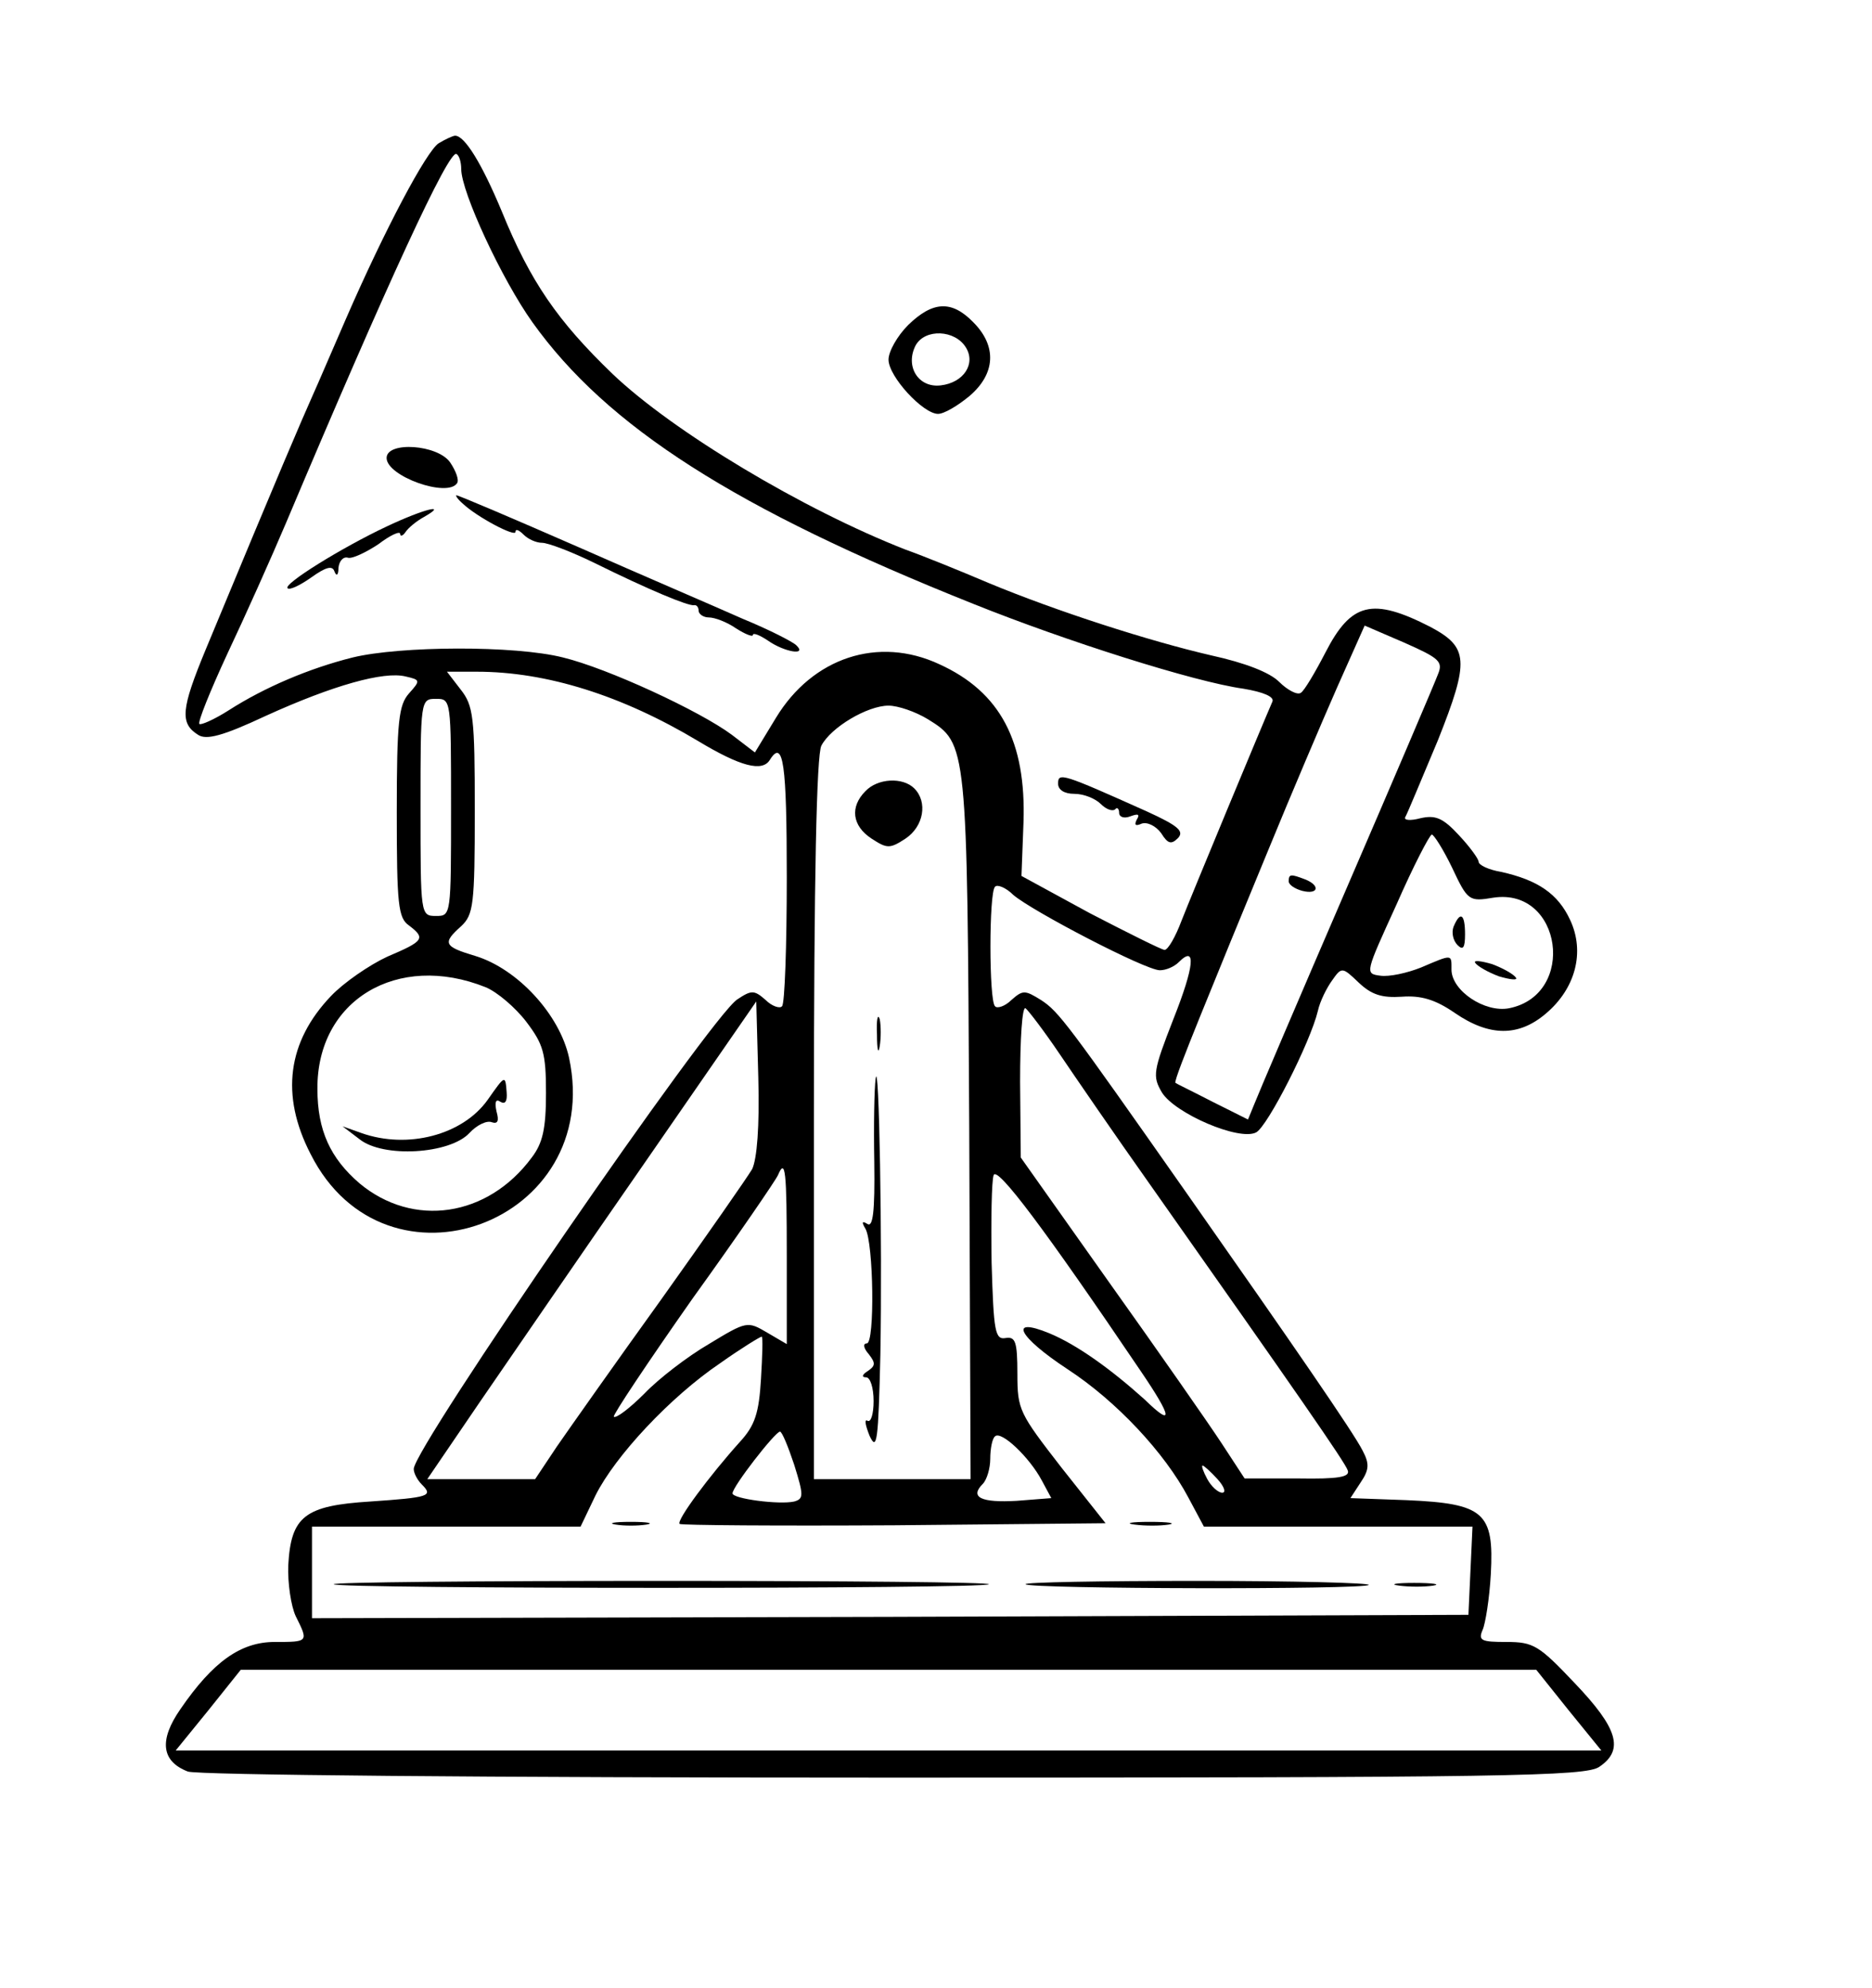 <?xml version="1.0" standalone="no"?>
<!DOCTYPE svg PUBLIC "-//W3C//DTD SVG 20010904//EN"
 "http://www.w3.org/TR/2001/REC-SVG-20010904/DTD/svg10.dtd">
<svg version="1.0" xmlns="http://www.w3.org/2000/svg"
 width="276pt" height="293pt" viewBox="0 0 276 293"
 preserveAspectRatio="xMidYMid meet">
<g transform="translate(0,293) scale(0.1,-0.1)"
fill="#000000" stroke="none">
<path d="M647 2719 c-18 -11 -80 -128 -137 -259 -18 -41 -40 -93 -50 -115 -16
-36 -45 -103 -157 -373 -36 -87 -38 -108 -11 -125 12 -8 36 -2 100 28 99 45
174 66 206 58 22 -5 22 -6 5 -25 -15 -17 -18 -40 -18 -175 0 -136 2 -156 18
-167 25 -19 22 -23 -32 -46 -26 -12 -64 -38 -83 -58 -64 -67 -75 -146 -30
-233 111 -220 433 -101 381 142 -14 64 -76 131 -138 150 -47 14 -49 19 -21 44
18 17 20 31 20 170 0 139 -2 155 -21 179 l-20 26 44 0 c103 0 214 -35 326
-102 63 -38 95 -46 106 -28 20 32 25 -6 25 -173 0 -101 -3 -187 -7 -190 -3 -4
-15 0 -24 9 -17 15 -21 15 -42 1 -39 -25 -477 -661 -477 -692 0 -6 5 -16 12
-23 17 -17 11 -19 -76 -25 -97 -6 -117 -22 -121 -94 -1 -26 4 -60 11 -75 19
-38 19 -38 -31 -38 -50 0 -91 -29 -139 -99 -32 -46 -28 -77 11 -92 14 -5 429
-9 1041 -9 905 0 1020 2 1040 16 37 25 27 57 -36 123 -53 56 -61 61 -101 61
-37 0 -42 2 -35 18 4 9 10 46 12 82 5 91 -10 104 -124 109 l-83 3 15 23 c13
19 13 28 3 47 -13 26 -102 155 -257 376 -179 255 -191 271 -217 288 -24 15
-27 15 -44 0 -9 -9 -21 -13 -24 -9 -9 8 -9 168 0 176 3 4 16 -1 27 -12 28 -24
195 -111 216 -111 9 0 21 5 28 12 26 26 23 -6 -8 -84 -30 -77 -31 -84 -17
-108 19 -31 114 -72 139 -59 17 9 80 133 91 179 3 14 13 34 21 45 14 20 15 20
39 -3 19 -18 34 -23 64 -21 28 2 49 -4 78 -24 51 -35 94 -35 134 -1 44 37 58
91 36 138 -18 39 -48 59 -102 71 -18 3 -33 10 -33 15 0 4 -13 22 -29 39 -24
26 -35 30 -57 25 -15 -4 -25 -3 -22 2 3 5 24 56 48 113 47 118 45 137 -11 167
-86 44 -117 36 -155 -38 -15 -29 -31 -56 -36 -59 -5 -4 -20 4 -32 16 -14 14
-50 28 -100 39 -91 21 -228 65 -329 107 -40 17 -94 39 -122 49 -151 59 -343
174 -432 259 -81 78 -121 136 -163 239 -30 72 -55 112 -69 112 -3 0 -14 -5
-24 -11z m33 -38 c0 -34 60 -163 105 -226 110 -154 299 -275 650 -415 137 -55
326 -115 398 -125 30 -5 46 -12 43 -19 -14 -32 -120 -287 -134 -323 -9 -24
-20 -43 -25 -43 -4 0 -54 25 -110 54 l-101 55 3 79 c4 119 -34 192 -124 233
-90 42 -187 10 -241 -79 l-31 -51 -34 26 c-47 35 -183 98 -249 114 -71 18
-240 17 -310 0 -64 -16 -130 -44 -183 -78 -22 -14 -41 -22 -43 -20 -3 2 16 49
41 103 26 55 65 142 87 194 149 353 240 550 251 543 4 -2 7 -12 7 -22z m1440
-745 c-4 -11 -65 -154 -135 -316 -70 -162 -131 -305 -136 -318 l-9 -22 -52 26
c-29 15 -54 27 -55 28 -2 2 15 45 36 97 21 52 66 162 100 244 34 83 80 191
102 241 l41 92 58 -25 c52 -23 58 -28 50 -47z m-1455 -196 c0 -159 0 -160 -22
-160 -23 0 -23 1 -23 160 0 159 0 160 23 160 22 0 22 -1 22 -160z m703 130
c58 -36 58 -36 61 -602 l2 -518 -116 0 -115 0 0 531 c0 356 4 537 11 550 14
27 68 59 99 59 14 0 40 -9 58 -20z m773 -219 c23 -49 25 -50 61 -44 101 15
123 -143 23 -163 -36 -7 -85 26 -85 57 0 23 2 23 -45 3 -20 -8 -47 -14 -60
-12 -23 3 -22 4 24 105 25 57 49 103 52 103 3 0 17 -22 30 -49z m-1425 -176
c17 -7 44 -30 60 -51 25 -33 29 -46 29 -105 0 -53 -5 -74 -21 -95 -65 -88
-175 -104 -254 -38 -43 37 -62 78 -62 139 -1 131 118 202 248 150z m393 -268
c-7 -12 -67 -98 -134 -192 -67 -93 -136 -191 -154 -217 l-32 -48 -79 0 -80 0
77 113 c42 61 151 220 242 351 l166 240 3 -112 c2 -73 -2 -120 -9 -135z m453
170 c23 -34 82 -120 133 -192 217 -308 288 -410 292 -422 4 -10 -14 -13 -73
-12 l-79 0 -34 52 c-19 29 -93 135 -165 236 l-131 185 -1 112 c0 62 3 111 8
108 4 -3 27 -33 50 -67z m-402 -298 l0 -130 -29 17 c-29 17 -30 17 -86 -17
-31 -18 -74 -51 -95 -73 -22 -22 -42 -37 -45 -34 -2 2 50 80 116 174 67 93
123 175 126 182 11 26 13 7 13 -119z m522 -170 c47 -69 48 -83 6 -42 -50 45
-100 81 -141 98 -61 25 -46 -5 27 -53 72 -47 143 -123 178 -189 l23 -43 198 0
198 0 -3 -65 -3 -65 -853 -3 -852 -2 0 68 0 67 198 0 198 0 22 46 c29 58 110
145 184 195 31 22 59 39 61 39 2 0 1 -28 -1 -62 -3 -51 -9 -69 -31 -93 -45
-50 -94 -116 -89 -121 3 -2 145 -3 317 -2 l311 3 -65 82 c-62 80 -65 85 -65
138 0 48 -3 55 -17 53 -16 -3 -18 9 -21 111 -1 63 0 121 3 129 5 14 75 -79
217 -289z m-511 -138 c14 -45 14 -50 0 -54 -22 -5 -91 4 -91 12 0 10 63 91 70
91 3 0 12 -22 21 -49z m365 -23 l14 -26 -51 -4 c-52 -3 -70 5 -50 25 6 6 11
23 11 37 0 15 3 30 7 33 9 9 51 -31 69 -65z m259 2 c10 -11 13 -20 7 -20 -6 0
-16 9 -22 20 -6 11 -9 20 -7 20 2 0 12 -9 22 -20z m518 -341 l48 -59 -1051 0
-1051 0 48 59 48 60 955 0 955 0 48 -60z"/>
<path d="M570 2255 c0 -27 90 -59 104 -37 3 5 -2 18 -10 30 -18 27 -94 32 -94
7z"/>
<path d="M682 2188 c21 -20 78 -50 78 -42 0 5 5 3 12 -4 7 -7 19 -12 27 -12 9
0 43 -13 76 -29 83 -41 139 -64 148 -63 4 1 7 -3 7 -8 0 -5 7 -10 15 -10 9 0
27 -7 40 -16 14 -9 25 -13 25 -10 0 4 10 0 22 -8 24 -17 59 -23 42 -7 -5 5
-40 23 -79 39 -38 17 -148 64 -243 106 -96 42 -176 76 -179 76 -2 0 2 -6 9
-12z"/>
<path d="M570 2154 c-66 -31 -153 -85 -146 -91 3 -3 18 4 35 16 21 15 31 18
34 9 3 -8 6 -6 6 5 1 10 7 17 14 15 6 -2 27 8 45 20 17 13 32 20 32 15 0 -4 4
-3 8 3 4 6 16 16 27 22 37 21 0 12 -55 -14z"/>
<path d="M1560 1775 c0 -9 9 -15 24 -15 14 0 31 -7 39 -15 8 -8 17 -11 21 -8
3 4 6 1 6 -5 0 -6 7 -9 17 -5 11 4 14 3 9 -5 -4 -8 -2 -10 7 -6 8 3 21 -3 29
-14 10 -16 15 -17 25 -7 9 10 0 18 -46 39 -125 56 -131 58 -131 41z"/>
<path d="M1900 1631 c0 -5 9 -11 20 -14 24 -6 27 8 4 17 -21 8 -24 8 -24 -3z"/>
<path d="M1276 1764 c-23 -23 -20 -51 9 -70 23 -15 27 -15 50 0 27 18 33 54
13 74 -17 17 -54 15 -72 -4z"/>
<path d="M1293 1405 c0 -22 2 -30 4 -17 2 12 2 30 0 40 -3 9 -5 -1 -4 -23z"/>
<path d="M1291 1340 c-2 -14 -3 -69 -2 -123 1 -73 -2 -96 -10 -91 -8 5 -9 3
-3 -7 12 -21 14 -169 2 -169 -6 0 -5 -7 3 -16 10 -13 10 -17 -2 -25 -8 -5 -9
-9 -2 -9 6 0 11 -15 11 -35 0 -19 -4 -32 -9 -29 -5 3 -3 -7 3 -22 11 -24 13
-8 16 120 3 168 -2 443 -7 406z"/>
<path d="M2143 1564 c-3 -8 -1 -20 6 -27 8 -8 11 -4 11 16 0 30 -7 35 -17 11z"/>
<path d="M2175 1511 c3 -5 19 -14 35 -20 17 -5 28 -6 25 -2 -3 5 -19 14 -35
20 -17 5 -28 6 -25 2z"/>
<path d="M719 1309 c-37 -52 -118 -73 -186 -49 l-28 10 25 -19 c35 -28 133
-22 162 9 11 12 26 19 33 16 9 -3 11 2 7 16 -3 14 -1 19 6 14 7 -4 10 1 9 14
-2 26 -2 26 -28 -11z"/>
<path d="M908 683 c12 -2 32 -2 45 0 12 2 2 4 -23 4 -25 0 -35 -2 -22 -4z"/>
<path d="M1673 683 c15 -2 37 -2 50 0 12 2 0 4 -28 4 -27 0 -38 -2 -22 -4z"/>
<path d="M492 595 c6 -7 959 -7 966 0 3 3 -214 5 -483 5 -269 0 -486 -2 -483
-5z"/>
<path d="M1512 595 c7 -7 499 -8 506 -1 3 3 -111 6 -253 6 -142 0 -256 -2
-253 -5z"/>
<path d="M2063 593 c15 -2 37 -2 50 0 12 2 0 4 -28 4 -27 0 -38 -2 -22 -4z"/>
<path d="M1339 2451 c-16 -16 -29 -39 -29 -51 0 -25 51 -80 73 -80 9 0 29 12
46 26 39 33 41 74 6 109 -32 33 -60 31 -96 -4z m85 -33 c15 -24 -3 -52 -37
-56 -33 -4 -53 28 -37 59 14 25 58 23 74 -3z"/>
</g>
</svg>
